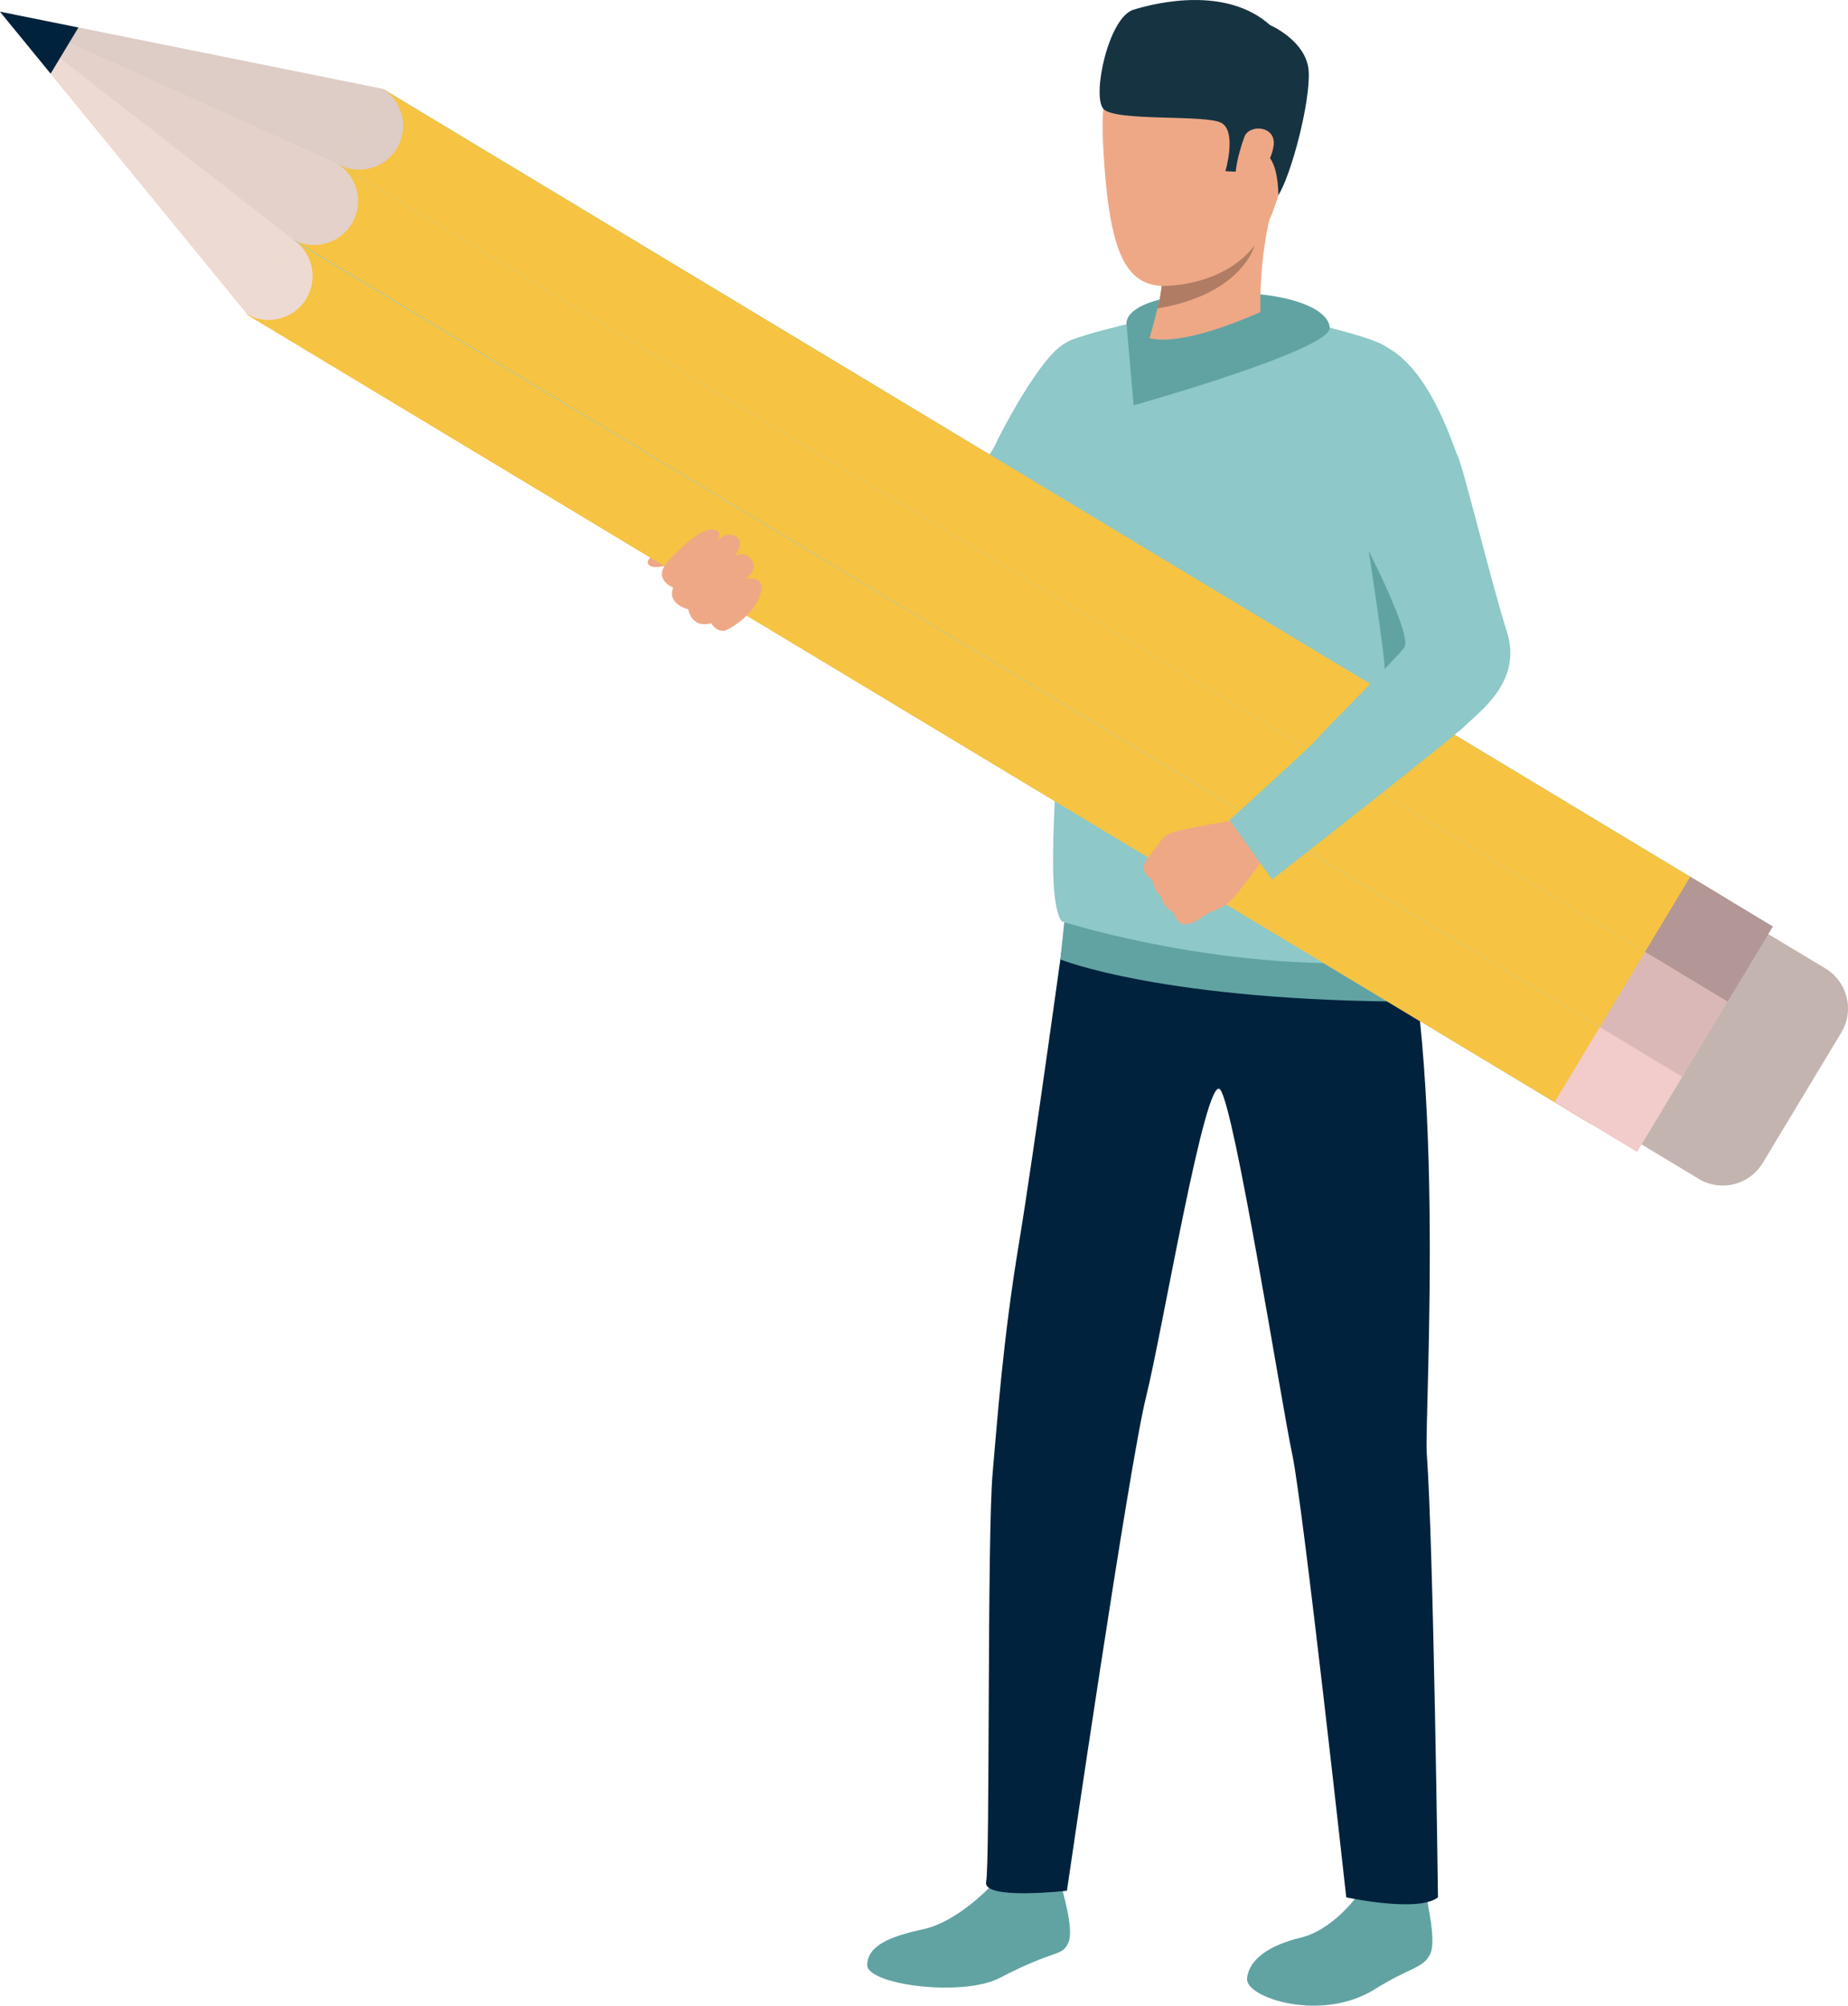 <svg id="Grupo_28812" data-name="Grupo 28812" xmlns="http://www.w3.org/2000/svg" width="472.401" height="512.563" viewBox="0 0 472.401 512.563">
  <g id="Grupo_28795" data-name="Grupo 28795" transform="translate(221.691 480.902)">
    <path id="Trazado_68612" data-name="Trazado 68612" d="M1777.653,1699.586s-8.314,8.731-16.753,10.56-14.343,4.16-14.408,9.171,24.29,8.311,33.948,3.262c14.415-7.54,15.881-5.266,17.478-9.034S1796,1699.7,1796.1,1698.5C1796.231,1697.022,1777.653,1699.586,1777.653,1699.586Z" transform="translate(-1746.491 -1698.043)" fill="#61a3a3"/>
  </g>
  <g id="Grupo_28796" data-name="Grupo 28796" transform="translate(252.837 475.808)">
    <path id="Trazado_68613" data-name="Trazado 68613" d="M1782.788,1694.723a34.34,34.34,0,0,0-.936,4.178c.164.085,19.019,2.2,18.45-1.085-.464-2.661-1.124-5.553-1.124-5.553Z" transform="translate(-1781.836 -1692.264)" fill="#2f6b8c"/>
  </g>
  <g id="Grupo_28797" data-name="Grupo 28797" transform="translate(318.777 484.11)">
    <path id="Trazado_68614" data-name="Trazado 68614" d="M1884.659,1702.3s-6.115,8.5-14.3,10.465c-8.065,1.933-13.293,5.615-13.688,10.482s19.018,11.246,32.656,2.694c8.961-5.62,12.3-5.3,14.11-8.87s-.946-13.58-.765-14.739C1902.9,1700.9,1884.659,1702.3,1884.659,1702.3Z" transform="translate(-1856.67 -1701.685)" fill="#61a3a3"/>
  </g>
  <g id="Grupo_28798" data-name="Grupo 28798" transform="translate(346.733 478.981)">
    <path id="Trazado_68615" data-name="Trazado 68615" d="M1888.68,1697.4a37.505,37.505,0,0,0-.251,4.205c.154.091,18.126,3.274,18.018.033a25.064,25.064,0,0,0-1.139-5.775Z" transform="translate(-1888.395 -1695.863)" fill="#2f6b8c"/>
  </g>
  <g id="Grupo_28799" data-name="Grupo 28799" transform="translate(252.052 214.497)">
    <path id="Trazado_68616" data-name="Trazado 68616" d="M1801.7,1413.86s-8.731,63.43-12.3,84.872c-4.169,25.072-5.583,45.788-6.746,58.764-1.462,16.322-.651,99.849-1.675,104.62s20.649,2.293,20.649,2.293,15.893-108.891,20.25-126.272c4.057-16.186,15.214-82.912,18.916-78.493s15.687,80.43,18.429,93.2,13.81,113.252,13.81,113.252,18.421,4,23.447,0c0,0-1.123-89.6-2.87-113.536-.665-9.122,5.771-109.189-9.652-149.542C1875.808,1381.689,1801.7,1413.86,1801.7,1413.86Z" transform="translate(-1780.946 -1395.712)" fill="#00223d"/>
  </g>
  <path id="Trazado_68617" data-name="Trazado 68617" d="M1803.509,1419.745l-.986,9.524s26.6,10.778,91.371,10.784v-10.9Z" transform="translate(-1531.459 -1184.071)" fill="#61a3a3"/>
  <g id="Grupo_28802" data-name="Grupo 28802" transform="translate(165.576 115.817)">
    <g id="Grupo_28801" data-name="Grupo 28801">
      <g id="Grupo_28800" data-name="Grupo 28800">
        <path id="Trazado_68618" data-name="Trazado 68618" d="M1714.674,1283.724s-3.876,8.554-6.173,9.088-5.031,3.39-7,4.267-8.167,1.36-9.831,2.984c-.679.664-3.28,6.369-4.806,7.568s-4.9,3.254-3.857,4.537,4.562.268,4.562.268a2.513,2.513,0,0,0-.753,2.6c1.108,2.76,2.961,2.88,2.961,2.88s-.589,2.075.161,3.1a4.985,4.985,0,0,0,3.452,2.33,4.744,4.744,0,0,0,1.6,2.853,4.235,4.235,0,0,0,4.119.678s1.843,2.542,3.542,2.046,2.688-1.77,3.9-2.515,9.686-10.517,12.8-19.657a70,70,0,0,1,8.542-16.564Z" transform="translate(-1682.808 -1283.724)" fill="#eea886"/>
      </g>
    </g>
  </g>
  <g id="Grupo_28803" data-name="Grupo 28803" transform="translate(199.2 85.931)">
    <path id="Trazado_68619" data-name="Trazado 68619" d="M1720.966,1322.949s30.1,13.7,40.8,11.063c4.945-1.216,11.458-8.043,17.647-16.067,2.04-2.643,4.043-5.417,5.945-8.163a.017.017,0,0,0,.006-.012c7.594-10.963,13.544-21.474,13.544-21.474s22.447-26.3,4.433-38.03c0,0-6.535-2.45-12.538,3.985s-13.056,19.894-14.631,23.325-23.621,35.229-24.763,35.946-10.779-1.818-18.5-2.462c-12.6-1.049-10.1-1.582-10.1-1.582Z" transform="translate(-1720.966 -1249.807)" fill="#8ec8c8"/>
  </g>
  <path id="Trazado_68620" data-name="Trazado 68620" d="M1828.936,1243.564s-23.108,4.778-25.848,7.206c-2.977,2.583-8.225,27.892-8.54,34.941s2.787,36.5,5.762,47.464-3.919,57.646,1.6,65.34c0,0,47.625,15.277,93.37,9.324,0,0-9.82-44.054-7.99-59.079,2.345-19.251,7.99-63.6,7.99-63.6s-6.113-29.865-10.184-33.311-32.387-9.053-32.387-9.053Z" transform="translate(-1530.507 -1163.043)" fill="#8ec8c8"/>
  <path id="Trazado_68621" data-name="Trazado 68621" d="M1891.97,1312.064s4.364,28.4,4.057,30.22S1915.783,1336.58,1891.97,1312.064Z" transform="translate(-1542.088 -1171.275)" fill="#61a3a3"/>
  <g id="Grupo_28804" data-name="Grupo 28804" transform="translate(0 2.992)">
    <path id="Trazado_68622" data-name="Trazado 68622" d="M1996.517,1478.543l20.072-33.316a11.932,11.932,0,0,0-4.063-16.38l-50.3-30.3a11.934,11.934,0,0,0-16.38,4.063l-20.073,33.315a11.933,11.933,0,0,0,4.062,16.379l50.3,30.305A11.935,11.935,0,0,0,1996.517,1478.543Z" transform="translate(-1545.901 -1184.339)" fill="#c4b4af"/>
    <rect id="Rectángulo_26449" data-name="Rectángulo 26449" width="67.259" height="400.929" transform="translate(441.378 226.672) rotate(121.07)" fill="#7acff7"/>
    <rect id="Rectángulo_26450" data-name="Rectángulo 26450" width="22.42" height="400.929" transform="translate(86.395 38.966) rotate(-58.931)" fill="#f6c343"/>
    <rect id="Rectángulo_26451" data-name="Rectángulo 26451" width="22.42" height="400.928" transform="translate(429.809 245.873) rotate(121.069)" fill="#f6c343"/>
    <rect id="Rectángulo_26452" data-name="Rectángulo 26452" width="22.42" height="400.928" transform="matrix(-0.516, 0.857, -0.857, -0.516, 418.236, 265.08)" fill="#f6c343"/>
    <path id="Trazado_68623" data-name="Trazado 68623" d="M1558.156,1233.055l34.712-57.609-77.926-15.718-20.04-4.044,12.94,15.826Z" transform="translate(-1494.902 -1155.684)" fill="#eddad3"/>
    <path id="Trazado_68624" data-name="Trazado 68624" d="M1592.948,1197.315a11.216,11.216,0,0,0,11.57-19.2Z" transform="translate(-1506.553 -1158.349)" fill="#deccc6"/>
    <path id="Trazado_68625" data-name="Trazado 68625" d="M1579.816,1219.107a11.216,11.216,0,0,0,11.571-19.205Z" transform="translate(-1504.993 -1160.938)" fill="#e3d1ca"/>
    <path id="Trazado_68626" data-name="Trazado 68626" d="M1566.688,1240.9a11.216,11.216,0,0,0,11.57-19.2Z" transform="translate(-1503.434 -1163.528)" fill="#eddad3"/>
    <rect id="Rectángulo_26453" data-name="Rectángulo 26453" width="22.421" height="24.637" transform="matrix(0.516, -0.857, 0.857, 0.516, 420.515, 240.276)" fill="#b39696"/>
    <rect id="Rectángulo_26454" data-name="Rectángulo 26454" width="22.42" height="24.636" transform="translate(441.618 252.99) rotate(121.07)" fill="#dbb8b8"/>
    <rect id="Rectángulo_26455" data-name="Rectángulo 26455" width="22.42" height="24.636" transform="translate(430.048 272.193) rotate(121.067)" fill="#f2cbcb"/>
    <path id="Trazado_68627" data-name="Trazado 68627" d="M1581.3,1194.647l-86.4-38.964,97.967,19.761Z" transform="translate(-1494.902 -1155.684)" fill="#deccc6"/>
    <path id="Trazado_68628" data-name="Trazado 68628" d="M1569.727,1213.852l-74.825-58.168,86.4,38.964Z" transform="translate(-1494.902 -1155.684)" fill="#e3d1ca"/>
    <path id="Trazado_68629" data-name="Trazado 68629" d="M1569.727,1213.852l-74.825-58.168,63.255,77.373Z" transform="translate(-1494.902 -1155.684)" fill="#eddad3"/>
    <path id="Trazado_68630" data-name="Trazado 68630" d="M1507.842,1171.51l7.1-11.782-20.04-4.044Z" transform="translate(-1494.902 -1155.684)" fill="#00223d"/>
  </g>
  <g id="Grupo_28809" data-name="Grupo 28809" transform="translate(292.329 209.596)">
    <g id="Grupo_28808" data-name="Grupo 28808">
      <g id="Grupo_28807" data-name="Grupo 28807">
        <g id="Grupo_28806" data-name="Grupo 28806">
          <g id="Grupo_28805" data-name="Grupo 28805">
            <path id="Trazado_68631" data-name="Trazado 68631" d="M1836.87,1416.8a9.754,9.754,0,0,0,3.029-.716s1.553-1.1,2.706-1.81a9.077,9.077,0,0,1,.913-.513,17.806,17.806,0,0,0,5.032-2.679c1.946-1.622,8.535-10.786,8.535-10.786l-3.943-4.966-3.027-5.176s-15.338,2.374-17.326,3.677a6.448,6.448,0,0,0-.544.4c-1.575,1.267-2.217,2.873-2.965,3.63-.276.281-2.813,3.252-2.614,4.4a3.823,3.823,0,0,0,2.134,3.035s.678,3.1,2.357,4.429a5.673,5.673,0,0,0,3.091,3.938S1835.118,1416.526,1836.87,1416.8Z" transform="translate(-1826.654 -1390.149)" fill="#eea886"/>
          </g>
        </g>
      </g>
    </g>
  </g>
  <path id="Trazado_68632" data-name="Trazado 68632" d="M1879.156,1252.189c-3.03,1.173-6.24,8.5-3.855,22.881,2.562,15.425,7.656,22.015,9.7,25.62s13.306,25.831,11.282,28.755-21.138,21.782-22.245,23.318-22.447,20.855-22.447,20.855l10.866,15.183s46.086-36,49.68-39.59,14.343-11.144,10.367-23.7c-4.041-12.761-11.3-42.633-12.59-44.969S1899.19,1244.431,1879.156,1252.189Z" transform="translate(-1537.29 -1164.022)" fill="#8ec8c8"/>
  <g id="Grupo_28811" data-name="Grupo 28811" transform="translate(169.21 135.316)">
    <g id="Grupo_28810" data-name="Grupo 28810">
      <path id="Trazado_68633" data-name="Trazado 68633" d="M1688.528,1313.935s7.388-8.232,11.073-8.08,1.178,3.266,1.178,3.266,2.428-3.123,5.054-1.475-.5,5.144-.5,5.144a3.046,3.046,0,0,1,4.4.714c1.944,2.594-1.287,4.909-1.287,4.909s4.88-.726,3.841,3.26c-1.755,6.73-9.02,9.943-9.02,9.943s-2.076.811-3.773-1.82c0,0-4.591,1.722-5.856-3.562,0,0-5.505-1.274-3.818-5.537C1689.826,1320.7,1684.291,1318.566,1688.528,1313.935Z" transform="translate(-1686.931 -1305.853)" fill="#eea886"/>
    </g>
  </g>
  <path id="Trazado_68634" data-name="Trazado 68634" d="M1821.706,1245.24s-1.389-6.32,18.4-7.786,33.172,2.981,33.547,8.658-50.129,19.851-50.129,19.851Z" transform="translate(-1533.737 -1162.375)" fill="#61a3a3"/>
  <path id="Trazado_68635" data-name="Trazado 68635" d="M1840.892,1162.406s-27.8-10.285-26.057,26.652,8.248,40.692,26.535,35.532,19.815-28.47,22.2-39.685S1849.98,1164.018,1840.892,1162.406Z" transform="translate(-1532.912 -1153.334)" fill="#eea886"/>
  <path id="Trazado_68636" data-name="Trazado 68636" d="M1828.383,1245.067s6.661,2.935,28.35-6.619c0,0-.613-14.87,3.643-28.758s-29.106,18.517-29.106,18.517c.35.247.418,1.635.217,3.572a39.438,39.438,0,0,1-1.07,5.737C1829.2,1242.162,1829.482,1241.337,1828.383,1245.067Z" transform="translate(-1534.531 -1158.698)" fill="#eea886"/>
  <path id="Trazado_68637" data-name="Trazado 68637" d="M1859.6,1202.179s.08-9.868-4.023-10.775-6.217,4.8-6.217,4.8l-3.3-.177s2.952-10-.96-12.291-27.314-.281-30.25-3.646,1.32-23.361,7.708-25.322,23.824-5.944,34.9,3.92c0,0,9.513,4.109,9.9,11.954S1862.943,1196.828,1859.6,1202.179Z" transform="translate(-1532.81 -1152.288)" fill="#163342"/>
  <path id="Trazado_68638" data-name="Trazado 68638" d="M1830.69,1239.571c21.544-3.621,24.763-15.873,24.813-16.064-8.376,10.8-23.744,10.325-23.744,10.325A39.274,39.274,0,0,1,1830.69,1239.571Z" transform="translate(-1534.804 -1160.75)" fill="#b07c63"/>
  <path id="Trazado_68639" data-name="Trazado 68639" d="M1855.611,1191.643c1.227-3.254,8.161-2.845,7.45,2.316s-6.441,13.107-8.74,11.616S1853.916,1196.131,1855.611,1191.643Z" transform="translate(-1537.486 -1156.717)" fill="#eea886"/>
</svg>
